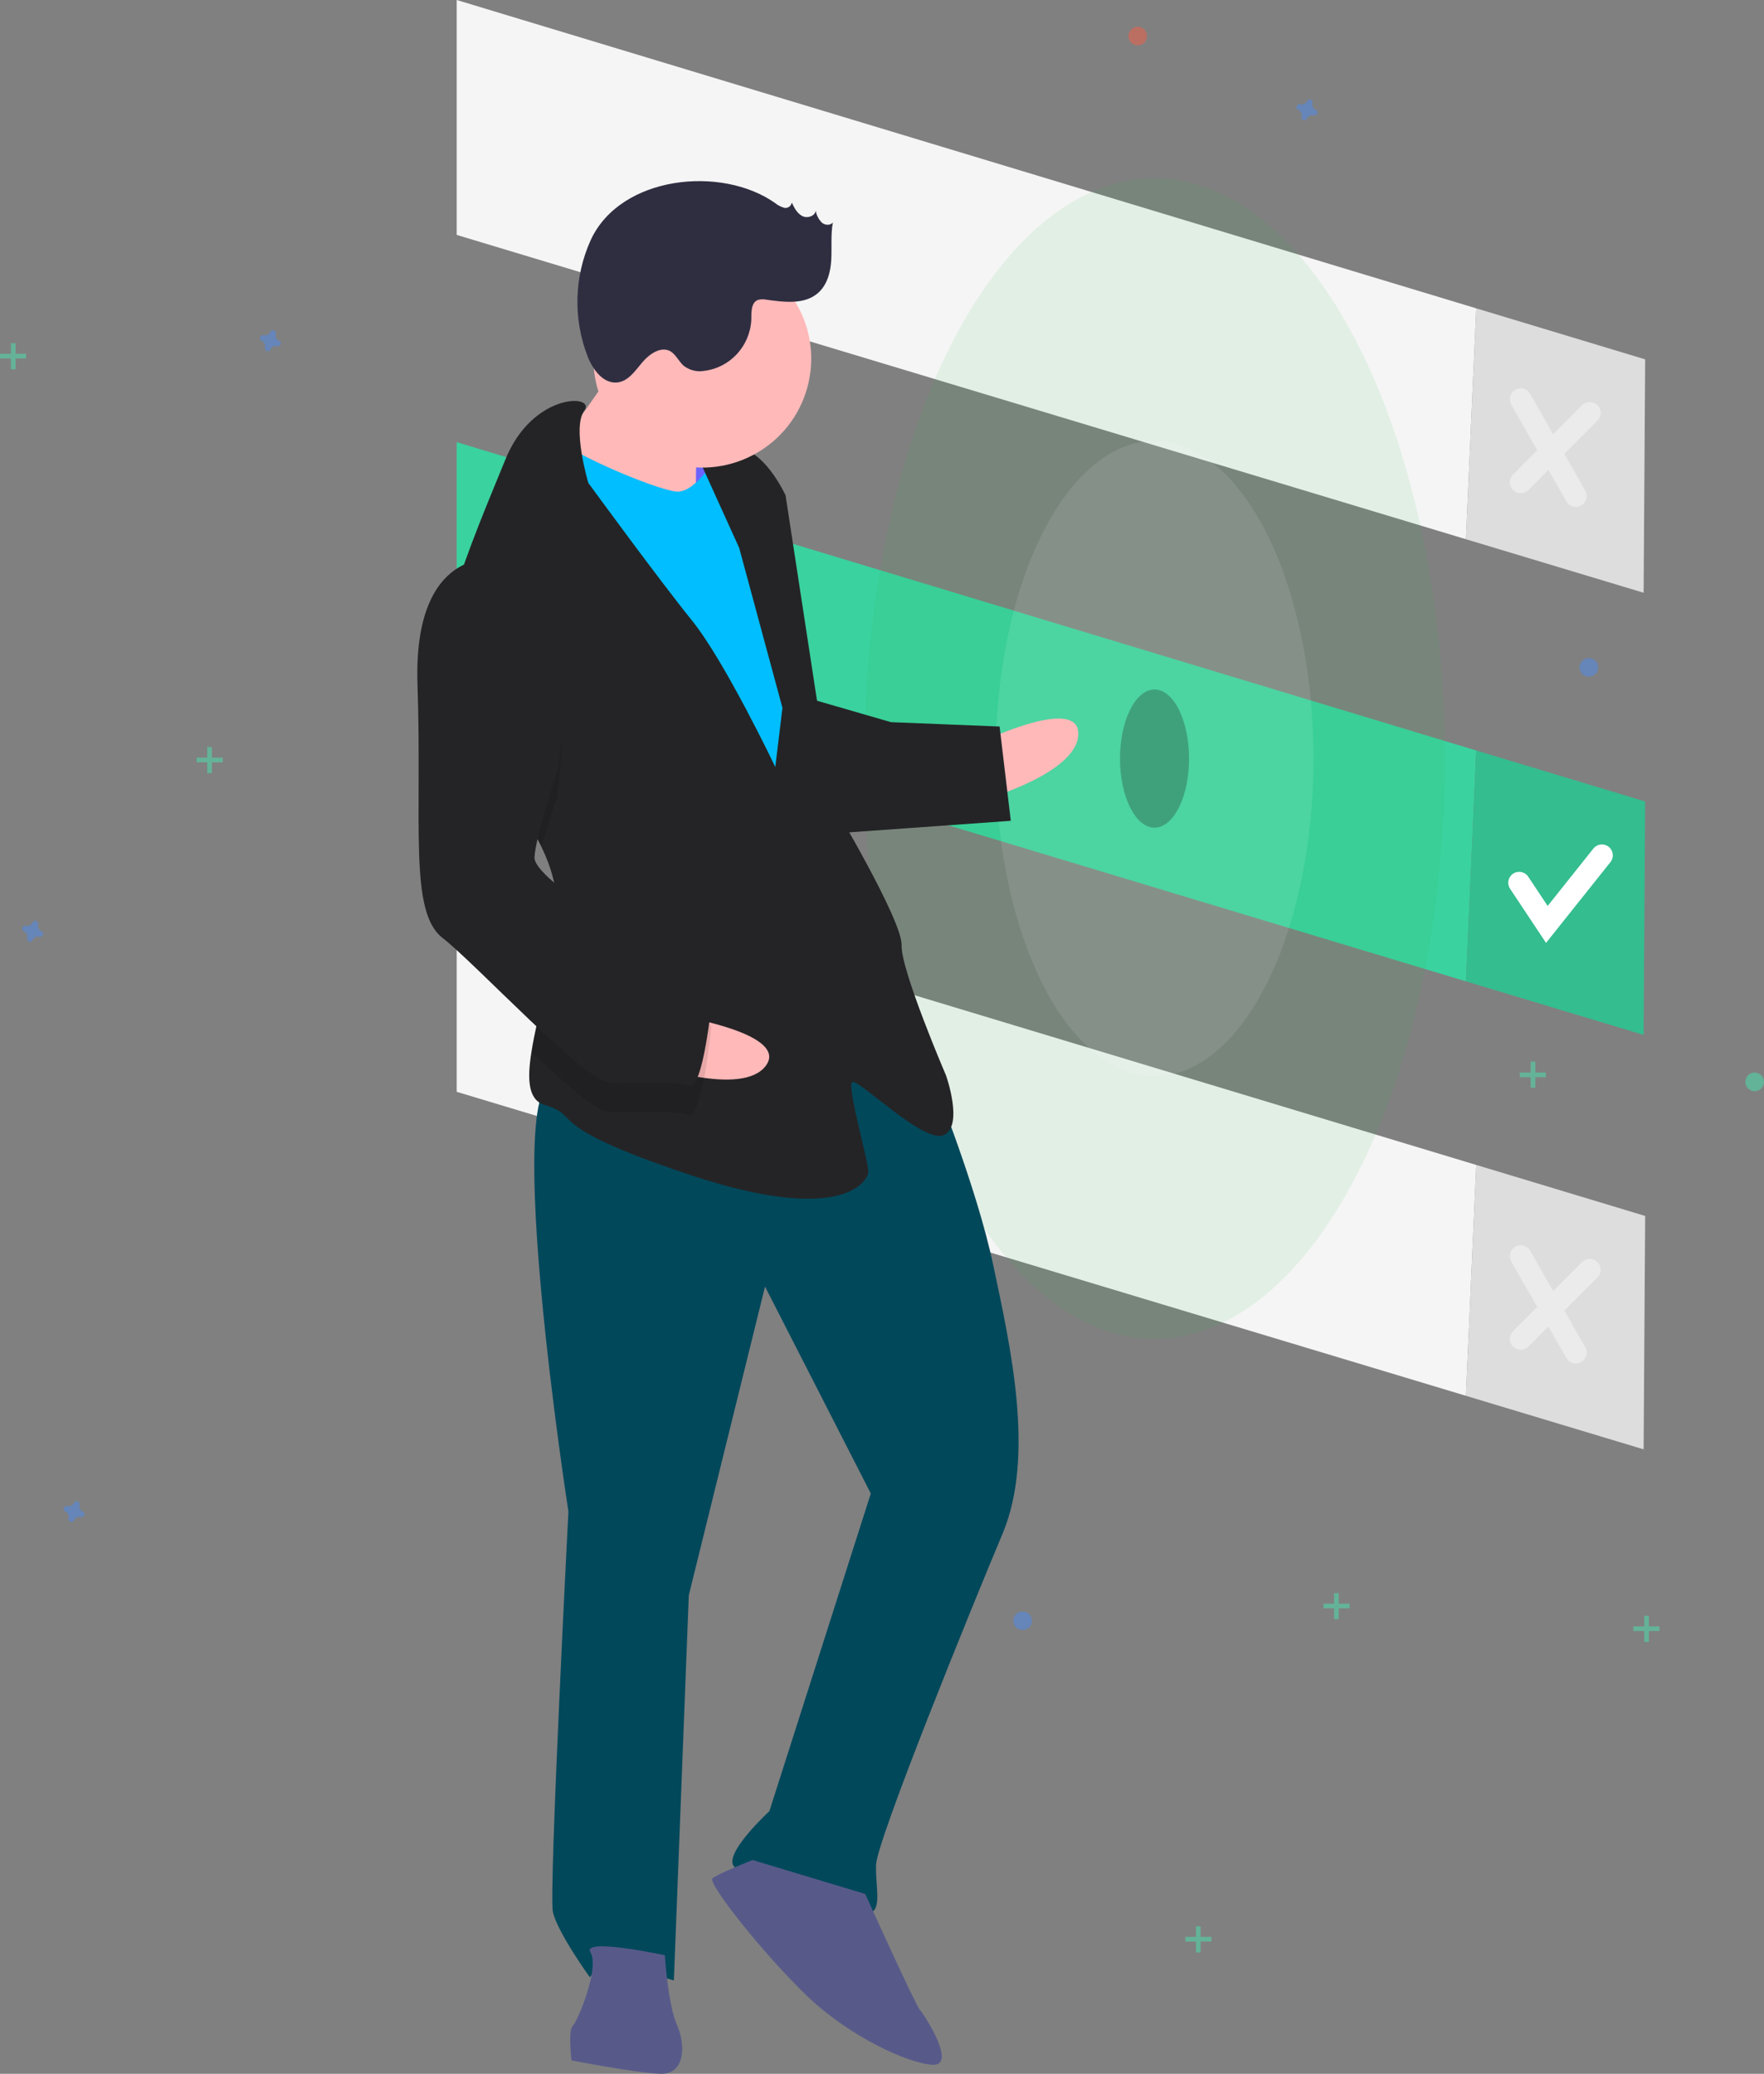 <?xml version="1.0" encoding="utf-8"?>
<!-- Generator: Adobe Illustrator 22.1.0, SVG Export Plug-In . SVG Version: 6.00 Build 0)  -->
<svg version="1.1" id="f9bc2a0f-651a-4336-bfd5-9ca8f57cbc4d"
	 xmlns="http://www.w3.org/2000/svg" xmlns:xlink="http://www.w3.org/1999/xlink" x="0px" y="0px" viewBox="0 0 567 666.5"
	 style="enable-background:new 0 0 567 666.5;" xml:space="preserve">
<rect x="0" y="0" width="567" height="666.5" fill="#808080" stroke="none"/>
<style type="text/css">
	.st0{fill:#F5F5F5;}
	.st1{opacity:0.1;enable-background:new    ;}
	.st2{fill:#3AD29F;}
	.st3{fill:none;stroke:#FFFFFF;stroke-width:7;stroke-linecap:round;stroke-miterlimit:10;}
	.st4{opacity:0.4;}
	.st5{opacity:0.3;enable-background:new    ;}
	.st6{opacity:0.1;fill:#32B751;enable-background:new    ;}
	.st7{opacity:0.1;fill:#FFFFFF;enable-background:new    ;}
	.st8{opacity:0.5;}
	.st9{fill:#47E6B1;}
	.st10{opacity:0.5;fill:#4D8AF0;enable-background:new    ;}
	.st11{opacity:0.5;fill:#F55F44;enable-background:new    ;}
	.st12{opacity:0.5;fill:#47E6B1;enable-background:new    ;}
	.st13{fill:#6C63FF;}
	.st14{fill:#FFB9B9;}
	.st15{fill:#02485B;}
	.st16{fill:#575A89;}
	.st17{fill:#00BEFF;}
	.st18{fill:#242426;}
	.st19{fill:#2F2E41;}
</style>
<title>Choose</title>
<polygon class="st0" points="528.8,115.5 474.5,99.1 471.2,173.3 528.3,190.5 "/>
<polygon class="st0" points="146.8,0 146.8,75.5 471.2,173.3 474.5,99.1 "/>
<polygon class="st1" points="528.8,115.5 474.5,99.1 471.2,173.3 528.3,190.5 "/>
<polygon class="st2" points="528.8,257.6 474.5,241.2 471.2,315.4 528.3,332.6 "/>
<polygon class="st2" points="146.8,142.1 146.8,217.6 471.2,315.4 474.5,241.2 "/>
<polygon class="st1" points="528.8,257.6 474.5,241.2 471.2,315.4 528.3,332.6 "/>
<polyline class="st3" points="488.3,283.7 497.2,297.1 514.9,274.9 "/>
<g class="st4">
	<line class="st3" x1="488.8" y1="128.3" x2="506.5" y2="159.4"/>
	<line class="st3" x1="511" y1="132.7" x2="488.8" y2="155"/>
</g>
<polygon class="st0" points="528.8,390.8 474.5,374.4 471.2,448.6 528.3,465.8 "/>
<polygon class="st0" points="146.8,275.4 146.8,350.9 471.2,448.6 474.5,374.4 "/>
<polygon class="st1" points="528.8,390.8 474.5,374.4 471.2,448.6 528.3,465.8 "/>
<g class="st4">
	<line class="st3" x1="488.8" y1="403.7" x2="506.5" y2="434.7"/>
	<line class="st3" x1="511" y1="408.1" x2="488.8" y2="430.3"/>
</g>
<ellipse class="st5" cx="371.1" cy="243.8" rx="11.1" ry="22.2"/>
<ellipse class="st6" cx="371.1" cy="243.8" rx="93.3" ry="186.5"/>
<ellipse class="st7" cx="371.1" cy="243.8" rx="51.1" ry="102.1"/>
<g class="st8">
	<rect x="3.5" y="110.3" class="st9" width="1.5" height="8.4"/>
	<rect y="113.7" class="st9" width="8.4" height="1.5"/>
</g>
<g class="st8">
	<rect x="528.5" y="519.3" class="st9" width="1.5" height="8.4"/>
	<rect x="525" y="522.7" class="st9" width="8.4" height="1.5"/>
</g>
<g class="st8">
	<rect x="492" y="341.2" class="st9" width="1.5" height="8.4"/>
	<rect x="488.5" y="344.7" class="st9" width="8.4" height="1.5"/>
</g>
<g class="st8">
	<rect x="428.8" y="512" class="st9" width="1.5" height="8.4"/>
	<rect x="425.4" y="515.4" class="st9" width="8.4" height="1.5"/>
</g>
<g class="st8">
	<rect x="384.4" y="619.1" class="st9" width="1.5" height="8.4"/>
	<rect x="381" y="622.5" class="st9" width="8.4" height="1.5"/>
</g>
<g class="st8">
	<rect x="66.6" y="240.1" class="st9" width="1.5" height="8.4"/>
	<rect x="63.2" y="243.5" class="st9" width="8.4" height="1.5"/>
</g>
<path class="st10" d="M89.7,109.5c-0.8-0.4-1.3-1.3-1-2.2c0-0.1,0-0.1,0-0.2l0,0c0-0.5-0.4-0.9-0.9-1c-0.3,0-0.6,0.1-0.8,0.4l0,0
	c0,0.1-0.1,0.1-0.1,0.2c-0.4,0.8-1.3,1.3-2.2,1c-0.1,0-0.1,0-0.2,0l0,0c-0.5,0-0.9,0.4-1,0.9c0,0.3,0.1,0.6,0.4,0.8l0,0
	c0.1,0,0.1,0.1,0.2,0.1c0.8,0.4,1.3,1.3,1,2.2c0,0.1,0,0.1,0,0.2l0,0c0,0.5,0.4,0.9,0.9,1c0.3,0,0.6-0.1,0.8-0.4l0,0
	c0-0.1,0.1-0.1,0.1-0.2c0.4-0.8,1.3-1.3,2.2-1c0.1,0,0.1,0,0.2,0l0,0c0.5,0,0.9-0.4,1-0.9c0-0.3-0.1-0.6-0.4-0.8l0,0
	C89.8,109.5,89.7,109.5,89.7,109.5z"/>
<path class="st10" d="M422.9,35.3c-0.8-0.4-1.3-1.3-1-2.2c0-0.1,0-0.1,0-0.2l0,0c0-0.5-0.4-0.9-0.9-1c-0.3,0-0.6,0.1-0.8,0.4l0,0
	c0,0.1-0.1,0.1-0.1,0.2c-0.4,0.8-1.3,1.3-2.2,1c-0.1,0-0.1,0-0.2,0l0,0c-0.5,0-0.9,0.4-1,0.9c0,0.3,0.1,0.6,0.4,0.8l0,0
	c0.1,0,0.1,0.1,0.2,0.1c0.8,0.4,1.3,1.3,1,2.2c0,0.1,0,0.1,0,0.2l0,0c0,0.5,0.4,0.9,0.9,1c0.3,0,0.6-0.1,0.8-0.4l0,0
	c0-0.1,0.1-0.1,0.1-0.2c0.4-0.8,1.3-1.3,2.2-1c0.1,0,0.1,0,0.2,0l0,0c0.5,0,0.9-0.4,1-0.9c0-0.3-0.1-0.6-0.4-0.8l0,0
	C423,35.3,422.9,35.3,422.9,35.3z"/>
<path class="st10" d="M13.3,299.3c-0.8-0.4-1.3-1.3-1-2.2c0-0.1,0-0.1,0-0.2l0,0c0-0.5-0.4-0.9-0.9-1c-0.3,0-0.6,0.1-0.8,0.4l0,0
	c0,0.1-0.1,0.1-0.1,0.2c-0.4,0.8-1.3,1.3-2.2,1c-0.1,0-0.1,0-0.2,0l0,0c-0.5,0-0.9,0.4-1,0.9c0,0.3,0.1,0.6,0.4,0.8l0,0
	c0.1,0,0.1,0.1,0.2,0.1c0.8,0.4,1.3,1.3,1,2.2c0,0.1,0,0.1,0,0.2l0,0c0,0.5,0.4,0.9,0.9,1c0.3,0,0.6-0.1,0.8-0.4l0,0
	c0-0.1,0.1-0.1,0.1-0.2c0.4-0.8,1.3-1.3,2.2-1c0.1,0,0.1,0,0.2,0l0,0c0.5,0,0.9-0.4,1-0.9c0-0.3-0.1-0.6-0.4-0.8l0,0
	C13.4,299.3,13.3,299.3,13.3,299.3z"/>
<path class="st10" d="M26.6,485.8c-0.8-0.4-1.3-1.3-1-2.2c0-0.1,0-0.1,0-0.2l0,0c0-0.5-0.4-0.9-0.9-1c-0.3,0-0.6,0.1-0.8,0.4l0,0
	c0,0.1-0.1,0.1-0.1,0.2c-0.4,0.8-1.3,1.3-2.2,1c-0.1,0-0.1,0-0.2,0l0,0c-0.5,0-0.9,0.4-1,0.9c0,0.3,0.1,0.6,0.4,0.8l0,0
	c0.1,0,0.1,0.1,0.2,0.1c0.8,0.4,1.3,1.3,1,2.2c0,0.1,0,0.1,0,0.2l0,0c0,0.5,0.4,0.9,0.9,1c0.3,0,0.6-0.1,0.8-0.4l0,0
	c0-0.1,0.1-0.1,0.1-0.2c0.4-0.8,1.3-1.3,2.2-1c0.1,0,0.1,0,0.2,0l0,0c0.5,0,0.9-0.4,1-0.9c0-0.3-0.1-0.6-0.4-0.8l0,0
	C26.7,485.9,26.7,485.8,26.6,485.8z"/>
<circle class="st11" cx="248.7" cy="134.5" r="3"/>
<circle class="st10" cx="328.7" cy="520.9" r="3"/>
<ellipse class="st10" cx="510.7" cy="214.5" rx="3" ry="3"/>
<circle class="st12" cx="564" cy="347.7" r="3"/>
<circle class="st11" cx="365.7" cy="11.6" r="3"/>
<rect x="212.2" y="141.7" transform="matrix(3.875078e-02 -0.999 0.999 3.875078e-02 65.116 373.191)" class="st13" width="28.6" height="22.2"/>
<path class="st14" d="M316.3,238.1c0,0,30.8-14.7,30.3-2s-31,21.1-31,21.1L316.3,238.1z"/>
<path class="st15" d="M299.4,345.6c0,0,14.5,35.5,19.9,61.2c5.4,25.6,13.5,60.9,3,86c-10.5,25-40.4,98.6-40.7,106.5
	c-0.3,7.9,2.6,16-3.8,15.8s-40.9-11.1-42.3-16s11.8-17,11.8-17L279.9,480l-34-66.5l-24.5,99.2l-4.8,123.8c0,0-23.6-7.3-27-1
	c0,0-10.6-14.7-11.9-21.1s5-128.6,5-128.6s-21.6-139.2-4.2-138.5S264.4,306.1,299.4,345.6z"/>
<path class="st16" d="M278.1,608.7c0,0,16.1,35.6,17.6,37.3c1.5,1.6,12,18,4.1,17.6s-26.7-9-40.5-22.2c-13.8-13.3-32-36.2-30.3-37.7
	s12.9-5.9,12.9-5.9L278.1,608.7z"/>
<path class="st16" d="M213.7,628.4c0,0,1,15.9,3.9,22.4s2.6,16-5.4,15.7c-7.9-0.3-28.5-4.3-28.5-4.3s-1.2-9.6,0.4-11.1
	s8.7-18.7,5.7-23.6S213.7,628.4,213.7,628.4z"/>
<path class="st14" d="M202,111.3c0,0-16.9,26.4-23.5,32.5s12,19.5,12,19.5l33.2,4.5c0,0-0.4-30.2,1.3-33.3S202,111.3,202,111.3z"/>
<path class="st17" d="M230.8,145.8c0,0-6.8,12.5-13.2,12.2s-39.2-14.2-40.6-19.1s-10.9,34.6-10.9,34.6l80.4,141.4l19.6-13.5l-9.5-83
	l-7.8-44.8L230.8,145.8z"/>
<path class="st18" d="M174.1,272.3c3.2,6.7,5.2,13.7,4.9,20.9c0,0.3,0,0.6-0.1,1c-0.8,14.7-6.2,31.7-8.1,44
	c-1.4,8.9-1,15.3,4.2,16.9c12.6,3.7-1.8,6.3,46.8,22.5s57.2,2.2,57.3-1s-6.9-27.3-5.2-28.8s23.1,20,29.5,17s0.7-19.1,0.7-19.1
	s-14.6-34-14.3-41.9s-22.1-45.4-22.1-45.4l-15.2-99.2c0,0-5.9-12.9-13.7-14.8s-14.4,2.6-14.4,2.6l13.2,29.1l13.9,51.4l-2.3,19
	c0,0-16.2-34-26.8-47.1s-33.3-44.2-33.3-44.2s-5.3-17.8-1.3-23.2c4-5.3-16.6-6.1-25.4,15.8c-4.7,11.6-12.2,28.9-17,45.1
	c-4.2,14.3-6.2,27.6-2,35.3C149.8,239.9,165.9,255.2,174.1,272.3z"/>
<path class="st1" d="M143.4,228.2c6.4,11.7,22.5,27,30.7,44.1c2.1-7.7,4.8-15.7,4.8-15.7s10-53.7-19.6-67.5
	c-4.9-0.5-9.8,0.9-13.8,3.9C141.2,207.2,139.2,220.6,143.4,228.2z"/>
<path class="st18" d="M261.2,224.8l25.2,7.3l34.9,1.4l3.6,30.3l-57.4,4.1C267.4,268,253.1,227.7,261.2,224.8z"/>
<path class="st14" d="M220.1,326.9c0,0,33.7,5.6,26,15.7s-37.5-0.5-37.5-0.5L220.1,326.9z"/>
<path class="st1" d="M179,294.2c-0.8,14.7-6.2,31.7-8.1,44c10.7,10.1,20.9,19.1,24.8,19.2c7.9,0.3,20.7-0.8,25.4,1
	s7.5-28.3,7.5-28.3s-2.8-9.6-15.3-14.9C204.7,311.6,188.5,302,179,294.2z"/>
<path class="st18" d="M159.6,179.6c0,0-26.9-4.2-25.4,40.4s-2.8,73,8,81.4s45.9,46.3,53.8,46.6s20.7-0.8,25.4,1s7.5-28.3,7.5-28.3
	s-2.8-9.6-15.3-14.9s-42-23.9-41.8-30.2s7.5-28.3,7.5-28.3S189.2,193.4,159.6,179.6z"/>
<ellipse transform="matrix(0.267 -0.964 0.964 0.267 54.33 302.054)" class="st14" cx="225.7" cy="115.3" rx="35" ry="35"/>
<path class="st19" d="M249.2,65.3c0.8,0.7,1.9,1.2,2.9,1.5c1.1,0.2,2.2-0.5,2.4-1.7c0.8,1.7,1.7,3.4,3.3,4.3s4.2,0.1,4.4-1.7
	c0.2,1.4,0.9,2.7,1.8,3.7c1,1,2.8,1.2,3.7,0.1c-0.7,3.9-0.3,7.9-0.5,11.9s-1.3,8.2-4.3,10.8c-4.4,3.8-10.9,2.9-16.7,2.1
	c-0.9-0.2-1.8-0.1-2.6,0.1c-2.2,0.9-2.1,3.9-2.1,6.3c-0.4,8.5-6.8,15.5-15.2,16.5c-2.3,0.4-4.6-0.2-6.5-1.6
	c-1.6-1.4-2.5-3.6-4.3-4.7c-3-1.7-6.7,0.8-9,3.5s-4.4,6-7.9,6.5c-4.6,0.6-8-4-9.7-8.3c-4.7-12.1-4.4-25.6,1-37.5
	C199.5,56.4,232,53.1,249.2,65.3z"/>
</svg>

